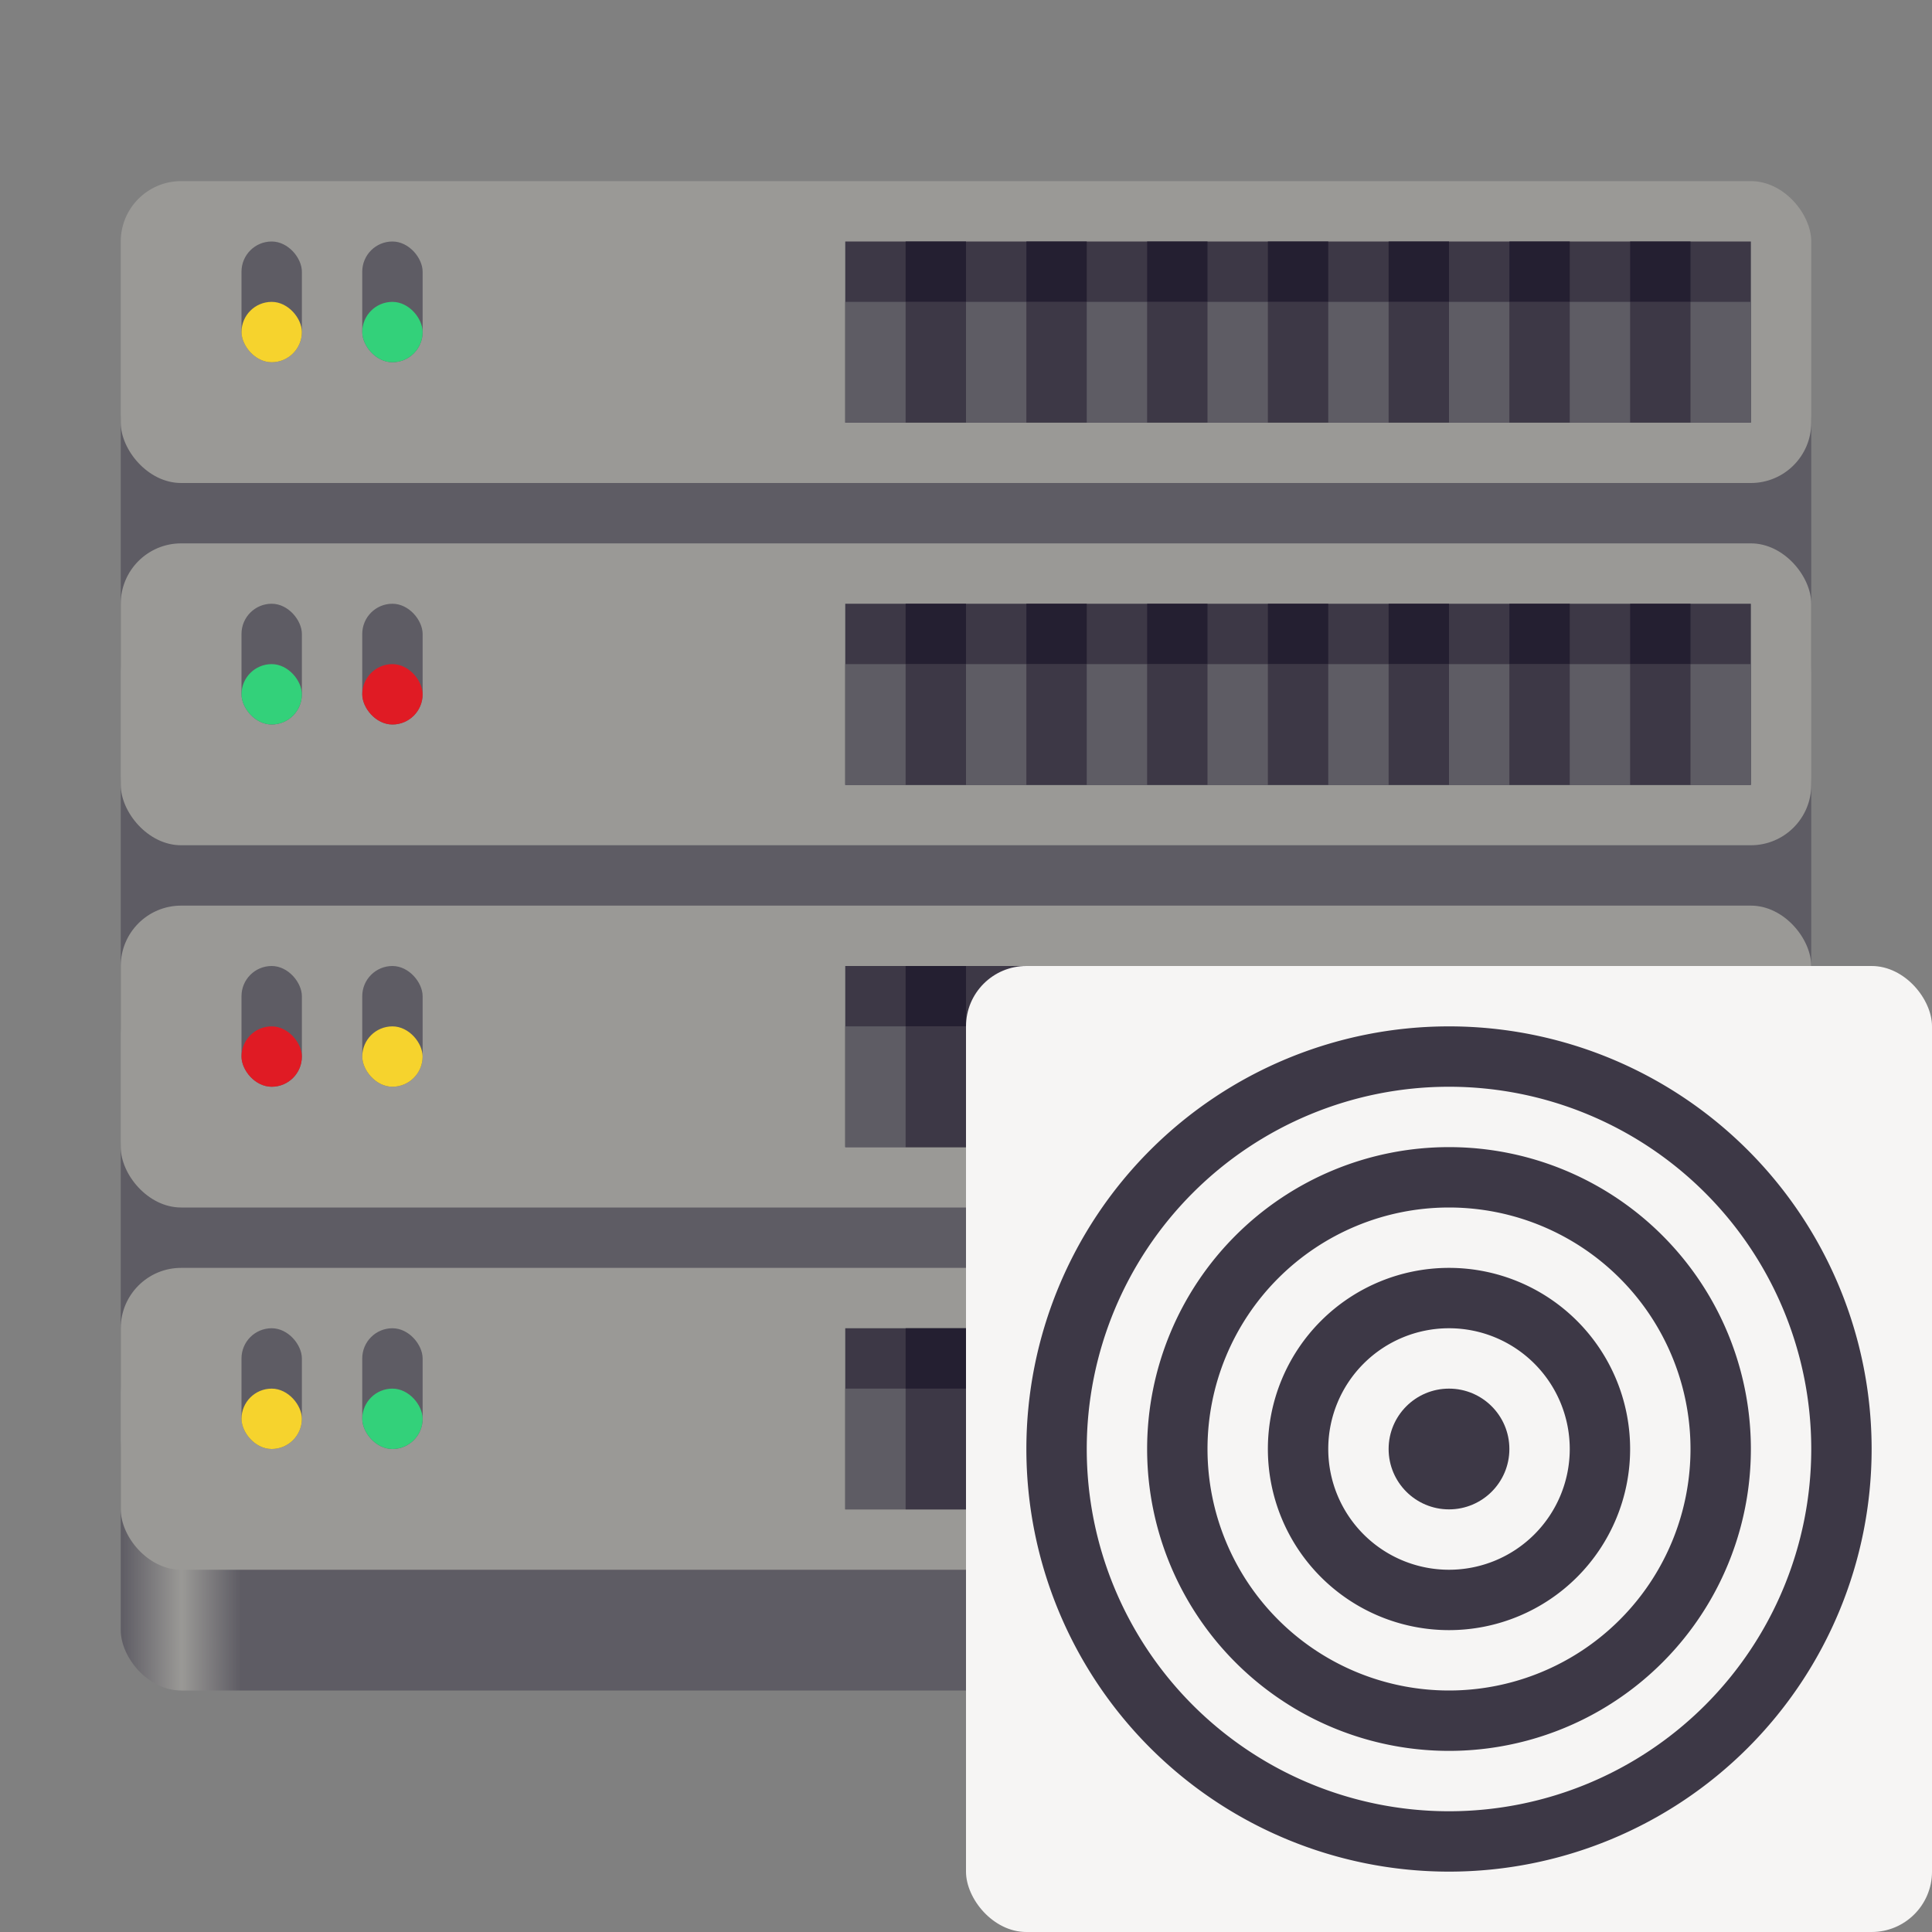 <?xml version="1.0" encoding="UTF-8"?>
<svg width="128" height="128" version="1.1" viewBox="0 0 128 128" xmlns="http://www.w3.org/2000/svg">
<rect x="0" y="0" width="128" height="128" fill="#808080" stroke="none"/>
<defs>
<linearGradient id="a" x1="2" x2="30" y1="27" y2="27" gradientTransform="matrix(4,0,0,4,0,-4)" gradientUnits="userSpaceOnUse">
<stop stop-color="#5e5c64" offset="0"/>
<stop stop-color="#9a9996" offset=".036"/>
<stop stop-color="#5e5c64" offset=".071"/>
<stop stop-color="#5e5c64" offset=".929"/>
<stop stop-color="#9a9996" offset=".964"/>
<stop stop-color="#5e5c64" offset="1"/>
</linearGradient>
</defs>
<rect x="8" y="24" width="112" height="24" ry="4" fill="#5e5c64"/>
<rect x="8" y="48" width="112" height="24" ry="4" fill="#5e5c64"/>
<rect x="8" y="72" width="112" height="24" ry="4.235" fill="#5e5c64"/>
<rect x="8" y="92" width="112" height="20" ry="4" fill="url(#a)"/>
<rect x="8" y="12" width="112" height="20" ry="4" fill="#9a9996"/>
<rect x="8" y="36" width="112" height="20" ry="4" fill="#9a9996"/>
<rect x="8" y="60" width="112" height="20" ry="4" fill="#9a9996"/>
<rect x="8" y="84" width="112" height="20" ry="4" fill="#9a9996"/>
<rect x="56" y="16" width="60" height="12" ry="0" fill="#3d3846"/>
<rect x="56" y="20" width="60" height="8" ry="0" fill="#5e5c64"/>
<rect x="56" y="40" width="60" height="12" ry="0" fill="#3d3846"/>
<rect x="56" y="44" width="60" height="8" ry="0" fill="#5e5c64"/>
<rect x="56" y="64" width="60" height="12" ry="0" fill="#3d3846"/>
<rect x="56" y="68" width="60" height="8" ry="0" fill="#5e5c64"/>
<rect x="56" y="88" width="60" height="12" ry="0" fill="#3d3846"/>
<rect x="56" y="92" width="60" height="8" ry="0" fill="#5e5c64"/>
<rect x="16" y="16" width="4" height="8" ry="2" fill="#5e5c64"/>
<rect x="16" y="20" width="4" height="4" ry="2" fill="#f6d32d"/>
<rect x="24" y="16" width="4" height="8" ry="2" fill="#5e5c64"/>
<rect x="24" y="20" width="4" height="4" ry="2" fill="#33d17a"/>
<rect x="16" y="40" width="4" height="8" ry="2" fill="#5e5c64"/>
<rect x="16" y="44" width="4" height="4" ry="2" fill="#33d17a"/>
<rect x="24" y="40" width="4" height="8" ry="2" fill="#5e5c64"/>
<rect x="24" y="44" width="4" height="4" ry="2" fill="#e01b24"/>
<rect x="16" y="64" width="4" height="8" ry="2" fill="#5e5c64"/>
<rect x="16" y="68" width="4" height="4" ry="2" fill="#e01b24"/>
<rect x="24" y="64" width="4" height="8" ry="2" fill="#5e5c64"/>
<rect x="24" y="68" width="4" height="4" ry="2" fill="#f6d32d"/>
<rect x="16" y="88" width="4" height="8" ry="2" fill="#5e5c64"/>
<rect x="16" y="92" width="4" height="4" ry="2" fill="#f6d32d"/>
<rect x="24" y="88" width="4" height="8" ry="2" fill="#5e5c64"/>
<rect x="24" y="92" width="4" height="4" ry="2" fill="#33d17a"/>
<rect x="60" y="44" width="4" height="8" fill="#3d3846"/>
<rect x="60" y="40" width="4" height="4" fill="#241f31"/>
<rect x="68" y="44" width="4" height="8" fill="#3d3846"/>
<rect x="68" y="40" width="4" height="4" fill="#241f31"/>
<rect x="76" y="44" width="4" height="8" fill="#3d3846"/>
<rect x="76" y="40" width="4" height="4" fill="#241f31"/>
<rect x="84" y="44" width="4" height="8" fill="#3d3846"/>
<rect x="84" y="40" width="4" height="4" fill="#241f31"/>
<rect x="92" y="44" width="4" height="8" fill="#3d3846"/>
<rect x="92" y="40" width="4" height="4" fill="#241f31"/>
<rect x="100" y="44" width="4" height="8" fill="#3d3846"/>
<rect x="100" y="40" width="4" height="4" fill="#241f31"/>
<rect x="108" y="44" width="4" height="8" fill="#3d3846"/>
<rect x="108" y="40" width="4" height="4" fill="#241f31"/>
<rect x="60" y="20" width="4" height="8" fill="#3d3846"/>
<rect x="60" y="16" width="4" height="4" fill="#241f31"/>
<rect x="68" y="20" width="4" height="8" fill="#3d3846"/>
<rect x="68" y="16" width="4" height="4" fill="#241f31"/>
<rect x="76" y="20" width="4" height="8" fill="#3d3846"/>
<rect x="76" y="16" width="4" height="4" fill="#241f31"/>
<rect x="84" y="20" width="4" height="8" fill="#3d3846"/>
<rect x="84" y="16" width="4" height="4" fill="#241f31"/>
<rect x="92" y="20" width="4" height="8" fill="#3d3846"/>
<rect x="92" y="16" width="4" height="4" fill="#241f31"/>
<rect x="100" y="20" width="4" height="8" fill="#3d3846"/>
<rect x="100" y="16" width="4" height="4" fill="#241f31"/>
<rect x="108" y="20" width="4" height="8" fill="#3d3846"/>
<rect x="108" y="16" width="4" height="4" fill="#241f31"/>
<rect x="60" y="68" width="4" height="8" fill="#3d3846"/>
<rect x="60" y="64" width="4" height="4" fill="#241f31"/>
<rect x="68" y="68" width="4" height="8" fill="#3d3846"/>
<rect x="68" y="64" width="4" height="4" fill="#241f31"/>
<rect x="76" y="68" width="4" height="8" fill="#3d3846"/>
<rect x="76" y="64" width="4" height="4" fill="#241f31"/>
<rect x="84" y="68" width="4" height="8" fill="#3d3846"/>
<rect x="84" y="64" width="4" height="4" fill="#241f31"/>
<rect x="92" y="68" width="4" height="8" fill="#3d3846"/>
<rect x="92" y="64" width="4" height="4" fill="#241f31"/>
<rect x="100" y="68" width="4" height="8" fill="#3d3846"/>
<rect x="100" y="64" width="4" height="4" fill="#241f31"/>
<rect x="108" y="68" width="4" height="8" fill="#3d3846"/>
<rect x="108" y="64" width="4" height="4" fill="#241f31"/>
<rect x="60" y="92" width="4" height="8" fill="#3d3846"/>
<rect x="60" y="88" width="4" height="4" fill="#241f31"/>
<rect x="68" y="92" width="4" height="8" fill="#3d3846"/>
<rect x="68" y="88" width="4" height="4" fill="#241f31"/>
<rect x="76" y="92" width="4" height="8" fill="#3d3846"/>
<rect x="76" y="88" width="4" height="4" fill="#241f31"/>
<rect x="84" y="92" width="4" height="8" fill="#3d3846"/>
<rect x="84" y="88" width="4" height="4" fill="#241f31"/>
<rect x="92" y="92" width="4" height="8" fill="#3d3846"/>
<rect x="92" y="88" width="4" height="4" fill="#241f31"/>
<rect x="100" y="92" width="4" height="8" fill="#3d3846"/>
<rect x="100" y="88" width="4" height="4" fill="#241f31"/>
<rect x="108" y="92" width="4" height="8" fill="#3d3846"/>
<rect x="108" y="88" width="4" height="4" fill="#241f31"/>
<rect x="64" y="64" width="64" height="64" ry="4" fill="#f6f5f4"/>
<path d="m96 68a28 28 0 0 0 -28 28 28 28 0 0 0 28 28 28 28 0 0 0 28 -28 28 28 0 0 0 -28 -28zm0 4a24 24 0 0 1 24 24 24 24 0 0 1 -24 24 24 24 0 0 1 -24 -24 24 24 0 0 1 24 -24z" fill="#3d3846"/>
<path d="m96 76a20 20 0 0 0 -20 20 20 20 0 0 0 20 20 20 20 0 0 0 20 -20 20 20 0 0 0 -20 -20zm0 4a16 16 0 0 1 16 16 16 16 0 0 1 -16 16 16 16 0 0 1 -16 -16 16 16 0 0 1 16 -16z" fill="#3d3846"/>
<path d="m96 84a12 12 0 0 0 -12 12 12 12 0 0 0 12 12 12 12 0 0 0 12 -12 12 12 0 0 0 -12 -12zm0 4a8 8 0 0 1 8 8 8 8 0 0 1 -8 8 8 8 0 0 1 -8 -8 8 8 0 0 1 8 -8z" fill="#3d3846"/>
<circle cx="96" cy="96" r="4" fill="#3d3846"/>
</svg>
